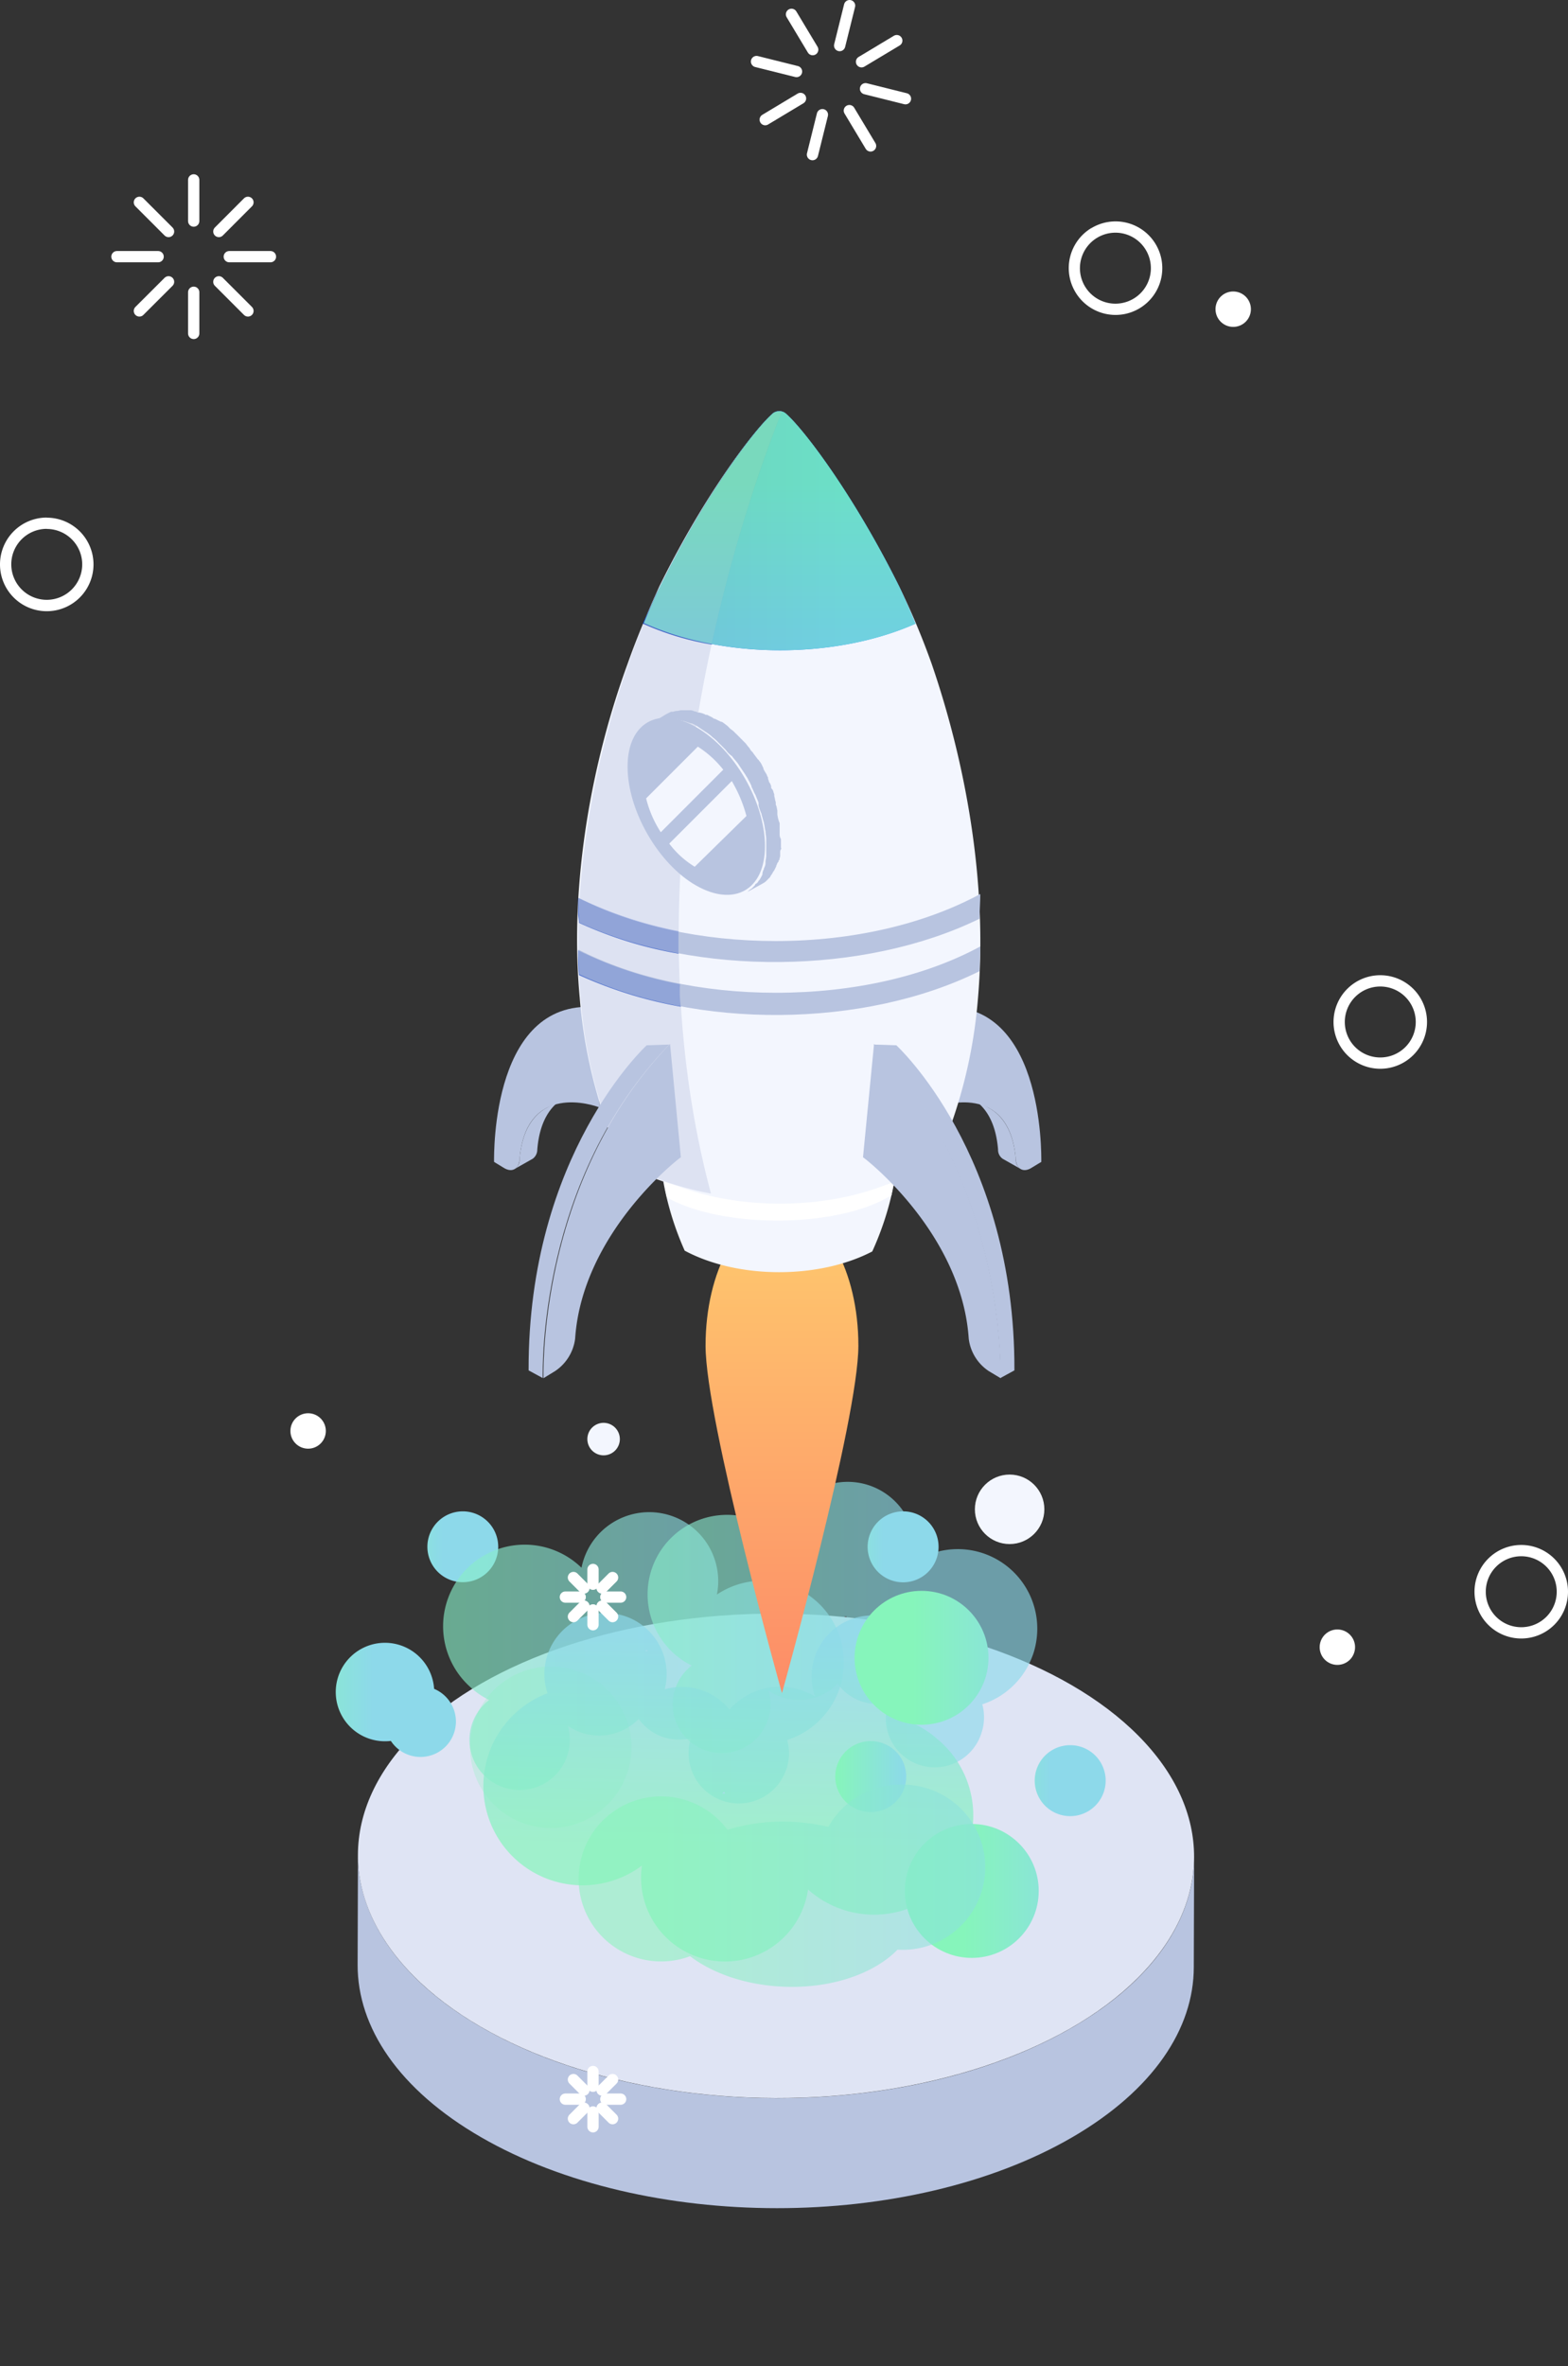 <svg id="Calque_1" data-name="Calque 1" xmlns="http://www.w3.org/2000/svg" xmlns:xlink="http://www.w3.org/1999/xlink" viewBox="0 0 278.06 419.45"><rect x="0" y="0" width="278.06" height="419.45" fill="#333333" stroke="none"/><defs><clipPath id="clip-path" transform="translate(0 -0.94)"><path d="M211.76,330.16l-.06,19.5c0,10.92-7.21,21.82-21.54,30.15-28.86,16.77-75.81,16.77-104.85,0-14.62-8.44-21.92-19.51-21.89-30.57l.06-19.5c0,11.06,7.27,22.13,21.88,30.57,29.05,16.77,76,16.77,104.85,0C204.55,352,211.72,341.08,211.76,330.16Z" style="fill:none"/></clipPath><linearGradient id="Dégradé_sans_nom" x1="-5037.53" y1="3212.47" x2="-5036.53" y2="3212.47" gradientTransform="matrix(12.57, 0, 0, -12.57, 63495.3, 40690.91)" gradientUnits="userSpaceOnUse"><stop offset="0" stop-color="#86f5bb"/><stop offset="1" stop-color="#8dd9ea"/></linearGradient><linearGradient id="Dégradé_sans_nom_2" x1="-5037.53" y1="3212.47" x2="-5036.53" y2="3212.47" gradientTransform="matrix(12.57, 0, 0, -12.57, 63387.58, 40649.45)" xlink:href="#Dégradé_sans_nom"/><linearGradient id="Dégradé_sans_nom_3" x1="-5037.53" y1="3212.47" x2="-5036.53" y2="3212.47" gradientTransform="matrix(12.57, 0, 0, -12.57, 63380.08, 40680.43)" xlink:href="#Dégradé_sans_nom"/><linearGradient id="Dégradé_sans_nom_4" x1="-5395.84" y1="3396.89" x2="-5394.84" y2="3396.89" gradientTransform="matrix(70.93, 0, 0, -51.66, 382787.17, 175767.6)" xlink:href="#Dégradé_sans_nom"/><linearGradient id="Dégradé_sans_nom_5" x1="-5393.87" y1="3395.38" x2="-5392.87" y2="3395.38" gradientTransform="matrix(69.17, 0, 0, -50.38, 373190.64, 171332.97)" xlink:href="#Dégradé_sans_nom"/><linearGradient id="Dégradé_sans_nom_6" x1="-5413.48" y1="3245.36" x2="-5412.48" y2="3245.36" gradientTransform="matrix(20.24, -20.24, -20.24, -20.24, 175381.12, -43572.48)" xlink:href="#Dégradé_sans_nom"/><linearGradient id="Dégradé_sans_nom_7" x1="-5409.31" y1="3406.27" x2="-5409.29" y2="3406.87" gradientTransform="matrix(86.6, 0, 0, -61.8, 468562.05, 210835.75)" xlink:href="#Dégradé_sans_nom"/><linearGradient id="Dégradé_sans_nom_8" x1="-5242.48" y1="3327.17" x2="-5241.48" y2="3327.17" gradientTransform="matrix(23.74, 0, 0, -23.74, 124627.43, 79328.96)" xlink:href="#Dégradé_sans_nom"/><linearGradient id="Dégradé_sans_nom_9" x1="-5037.53" y1="3212.47" x2="-5036.53" y2="3212.47" gradientTransform="matrix(12.57, 0, 0, -12.57, 63465.67, 40649.45)" xlink:href="#Dégradé_sans_nom"/><linearGradient id="Dégradé_sans_nom_10" x1="-5159.5" y1="3280.74" x2="-5158.5" y2="3280.74" gradientTransform="matrix(17.46, 0, 0, -17.46, 90134.23, 57575.99)" xlink:href="#Dégradé_sans_nom"/><linearGradient id="Dégradé_sans_nom_11" x1="-5037.6" y1="3212.51" x2="-5036.6" y2="3212.51" gradientTransform="matrix(12.57, 0, 0, -12.57, 63470.78, 40697.15)" xlink:href="#Dégradé_sans_nom"/><linearGradient id="Dégradé_sans_nom_12" x1="-5242.48" y1="3327.17" x2="-5241.48" y2="3327.17" gradientTransform="matrix(23.74, 0, 0, -23.74, 124618.52, 79287.63)" xlink:href="#Dégradé_sans_nom"/><linearGradient id="Dégradé_sans_nom_13" x1="-5396.77" y1="3370.77" x2="-5395.77" y2="3370.77" gradientTransform="matrix(71.74, 0, 0, -35.86, 387279.06, 121208.44)" xlink:href="#Dégradé_sans_nom"/><linearGradient id="Dégradé_sans_nom_14" x1="-5270.54" y1="3420.94" x2="-5270.54" y2="3419.94" gradientTransform="matrix(27.1, 0, 0, -85.68, 142970.45, 293331.54)" gradientUnits="userSpaceOnUse"><stop offset="0" stop-color="#fec36d"/><stop offset="1" stop-color="#fd8567"/></linearGradient><radialGradient id="Dégradé_sans_nom_15" cx="26023.8" cy="71526.82" r="105.15" gradientTransform="translate(-4592.57 -3202.84) scale(0.17 0.05)" gradientUnits="userSpaceOnUse"><stop offset="0.01" stop-color="#b8c4e0"/><stop offset="0.22" stop-color="#bec9e3"/><stop offset="0.49" stop-color="#ced7ea"/><stop offset="0.8" stop-color="#eaedf6"/><stop offset="1" stop-color="#fff"/></radialGradient><linearGradient id="Dégradé_sans_nom_16" x1="-5359.43" y1="3383.92" x2="-5358.4" y2="3383.92" gradientTransform="matrix(48.18, 0, 0, -42.38, 258319.29, 143517.83)" gradientUnits="userSpaceOnUse"><stop offset="0" stop-color="#0031ba"/><stop offset="1" stop-color="#0089f9"/></linearGradient><linearGradient id="Dégradé_sans_nom_17" x1="-5251.83" y1="3381.23" x2="-5252.75" y2="3380.73" gradientTransform="matrix(24.64, 0, 0, -41.38, 129479.34, 140059.2)" xlink:href="#Dégradé_sans_nom_16"/><linearGradient id="Dégradé_sans_nom_18" x1="-5358.9" y1="3384.42" x2="-5358.9" y2="3383.42" gradientTransform="matrix(48.18, 0, 0, -42.38, 258319.29, 143517.83)" xlink:href="#Dégradé_sans_nom"/></defs><title>onboarding3</title><g id="Groupe_9962" data-name="Groupe 9962"><g id="Groupe_9958" data-name="Groupe 9958"><g id="Groupe_1722" data-name="Groupe 1722"><g id="Groupe_1721" data-name="Groupe 1721"><g id="Groupe_363" data-name="Groupe 363"><g id="Groupe_362" data-name="Groupe 362"><g id="Groupe_360" data-name="Groupe 360"><path id="Tracé_384" data-name="Tracé 384" d="M211.76,330.16l-.06,19.5c0,10.92-7.21,21.82-21.54,30.15-28.86,16.77-75.81,16.77-104.85,0-14.62-8.44-21.92-19.51-21.89-30.57l.06-19.5c0,11.06,7.27,22.13,21.88,30.57,29.05,16.77,76,16.77,104.85,0C204.55,352,211.72,341.08,211.76,330.16Z" transform="translate(0 -0.94)" style="fill:#b8c4e0"/><g style="clip-path:url(#clip-path)"><g id="Groupe_359" data-name="Groupe 359"><path id="Tracé_385" data-name="Tracé 385" d="M211.74,358.81a25.26,25.26,0,0,1-.48,4.25,27.36,27.36,0,0,1-1.2,4.18,29.9,29.9,0,0,1-2,4.21,34.66,34.66,0,0,1-3,4.43,43.08,43.08,0,0,1-4.6,4.95,57.44,57.44,0,0,1-9.39,6.95l-.9.53A83,83,0,0,1,174,395.45a107.35,107.35,0,0,1-14,3.5c-3.11.56-6.27,1-9.46,1.32-2.73.27-5.48.45-8.23.54q-3.8.13-7.6,0c-2.44-.06-4.88-.19-7.3-.39s-4.83-.47-7.21-.8-4.93-.78-7.35-1.28c-2.62-.54-5.2-1.18-7.73-1.9q-4.65-1.32-9-3a79.62,79.62,0,0,1-10.7-5.13c-14.62-8.44-21.92-19.52-21.89-30.58l0,19.5c0,11.06,7.26,22.14,21.88,30.58A81.33,81.33,0,0,0,96,412.94c2.9,1.14,5.91,2.15,9,3,2.53.71,5.11,1.35,7.74,1.9q3.61.75,7.35,1.27c2.38.34,4.78.6,7.21.8s4.85.34,7.3.4,5.06,0,7.6,0c2.75-.09,5.49-.28,8.22-.55,3.19-.31,6.35-.75,9.46-1.31a107.89,107.89,0,0,0,14-3.5,84,84,0,0,0,16.25-7.14l.9-.54a57.87,57.87,0,0,0,9.39-6.95,43.05,43.05,0,0,0,4.6-4.94,35.74,35.74,0,0,0,3-4.43,28.41,28.41,0,0,0,2-4.22,26.15,26.15,0,0,0,1.2-4.17,24.28,24.28,0,0,0,.49-4.25c0-.22,0-.44,0-.66l.06-19.5C211.76,358.38,211.75,358.59,211.74,358.81Z" transform="translate(0 -0.94)" style="fill:#b8c4e0"/></g></g></g><g id="Groupe_361" data-name="Groupe 361"><ellipse id="Ellipse_10" data-name="Ellipse 10" cx="137.62" cy="329.95" rx="42.94" ry="74.14" transform="translate(-192.72 465.69) rotate(-89.84)" style="fill:#dfe4f4"/></g></g></g><g id="Groupe_428" data-name="Groupe 428"><g id="Groupe_368" data-name="Groupe 368"><path id="Tracé_388" data-name="Tracé 388" d="M196.07,316.6a6.29,6.29,0,1,1-6.28-6.29,6.28,6.28,0,0,1,6.28,6.29Z" transform="translate(0 -0.94)" style="fill:url(#Dégradé_sans_nom)"/><path id="Tracé_389" data-name="Tracé 389" d="M88.35,275.15a6.28,6.28,0,1,1-6.28-6.29,6.28,6.28,0,0,1,6.28,6.29Z" transform="translate(0 -0.94)" style="fill:url(#Dégradé_sans_nom_2)"/><path id="Tracé_390" data-name="Tracé 390" d="M80.85,306.12a6.28,6.28,0,1,1-6.28-6.28,6.29,6.29,0,0,1,6.28,6.28Z" transform="translate(0 -0.94)" style="fill:url(#Dégradé_sans_nom_3)"/><path id="Tracé_391" data-name="Tracé 391" d="M86.7,302.33a8.9,8.9,0,1,0,14,4.56,9.82,9.82,0,0,0,12.56-1.22,8.87,8.87,0,0,0,9.26,3.42,8.9,8.9,0,1,0,17.08.3,14.46,14.46,0,0,0-8.84-27.54,14.69,14.69,0,0,0-3.63,1.76,12.88,12.88,0,0,0,.22-1.75,12.24,12.24,0,0,0-24.23-3,14.46,14.46,0,1,0-19.88,21,14.13,14.13,0,0,0,3.49,2.44Zm28.21-8.87-.29.23-.15-.24h.44Z" transform="translate(0 -0.94)" style="opacity:0.64;isolation:isolate;fill:url(#Dégradé_sans_nom_4)"/><path id="Tracé_392" data-name="Tracé 392" d="M122.67,296.19a8.67,8.67,0,1,0,13.62,4.44,9.57,9.57,0,0,0,12.25-1.2,8.69,8.69,0,0,0,9,3.35,8.68,8.68,0,1,0,16.57,5.16,8.15,8.15,0,0,0,.38-2.13,8.46,8.46,0,0,0-.3-2.74,14.1,14.1,0,1,0-12.16-25.15,12.1,12.1,0,0,0,.21-1.71,11.93,11.93,0,0,0-23.63-2.89,14.1,14.1,0,1,0-16,22.86Zm27.51-8.66a3.11,3.11,0,0,1-.28.23c0-.08-.1-.16-.15-.24h.43Z" transform="translate(0 -0.94)" style="opacity:0.64;isolation:isolate;fill:url(#Dégradé_sans_nom_5)"/><circle id="Ellipse_11" data-name="Ellipse 11" cx="97.66" cy="309.74" r="14.31" style="opacity:0.267;isolation:isolate;fill:url(#Dégradé_sans_nom_6)"/><path id="Tracé_393" data-name="Tracé 393" d="M161.77,306.35a10.82,10.82,0,1,0-17.24-4.66A12,12,0,0,0,129.35,304a10.83,10.83,0,0,0-11.47-3.59,10.83,10.83,0,0,0-21-5.39,11.22,11.22,0,0,0-.34,2.7,10.84,10.84,0,0,0,.55,3.39,17.59,17.59,0,1,0,16.74,30.55,15.29,15.29,0,0,0-.15,2.14,14.88,14.88,0,0,0,29.61,2.09,17.59,17.59,0,1,0,22.86-26.73A17.86,17.86,0,0,0,161.77,306.35Zm-33.71,12.53.33-.3c.07.1.14.19.2.29h-.53Z" transform="translate(0 -0.94)" style="opacity:0.709;isolation:isolate;fill:url(#Dégradé_sans_nom_7)"/><circle id="Ellipse_12" data-name="Ellipse 12" cx="172.33" cy="335.21" r="11.87" style="fill:url(#Dégradé_sans_nom_8)"/><path id="Tracé_394" data-name="Tracé 394" d="M166.44,275.15a6.29,6.29,0,1,1-6.28-6.29,6.28,6.28,0,0,1,6.28,6.29Z" transform="translate(0 -0.94)" style="fill:url(#Dégradé_sans_nom_9)"/><path id="Tracé_395" data-name="Tracé 395" d="M77,300.89a8.73,8.73,0,1,1-8.73-8.73h0A8.74,8.74,0,0,1,77,300.89Z" transform="translate(0 -0.94)" style="fill:url(#Dégradé_sans_nom_10)"/><path id="Tracé_396" data-name="Tracé 396" d="M160.7,315.88a6.29,6.29,0,1,1-6.28-6.29,6.28,6.28,0,0,1,6.28,6.29Z" transform="translate(0 -0.94)" style="fill:url(#Dégradé_sans_nom_11)"/><circle id="Ellipse_13" data-name="Ellipse 13" cx="163.42" cy="293.88" r="11.87" style="fill:url(#Dégradé_sans_nom_12)"/></g></g></g><path id="Tracé_2149" data-name="Tracé 2149" d="M160.22,317.31a14.61,14.61,0,0,0-13.32,7.48,35.8,35.8,0,0,0-6.76-.91A33.39,33.39,0,0,0,129,325.32a14.63,14.63,0,1,0-6.63,22.4c4.08,3.09,10,5.16,16.73,5.41,8.46.32,15.95-2.35,20.06-6.57h0a14.64,14.64,0,1,0,1.09-29.25Z" transform="translate(0 -0.94)" style="opacity:0.551;isolation:isolate;fill:url(#Dégradé_sans_nom_13)"/></g><g id="fusee"><g id="OBJECTS"><circle id="Ellipse_417" data-name="Ellipse 417" cx="179.04" cy="267.56" r="6.16" style="fill:#f3f6fe"/><path id="Tracé_21255" data-name="Tracé 21255" d="M109.92,256.05a2.88,2.88,0,1,1-2.87-2.88h0A2.89,2.89,0,0,1,109.92,256.05Z" transform="translate(0 -0.94)" style="fill:#f3f6fe"/><path id="Tracé_21256" data-name="Tracé 21256" d="M152.22,239.49c0-13.28-6-24.09-13.55-24.09s-13.55,10.81-13.55,24.09,13.55,61.59,13.55,61.59S152.22,252.63,152.22,239.49Z" transform="translate(0 -0.94)" style="fill:url(#Dégradé_sans_nom_14)"/><path id="Tracé_21257" data-name="Tracé 21257" d="M117.18,207.46a53.28,53.28,0,0,0,4.24,15.19c9.44,5.06,23.82,5.06,33.26.14a53.2,53.2,0,0,0,4.38-15.33Z" transform="translate(0 -0.94)" style="fill:#f3f6fe"/><path id="Tracé_21258" data-name="Tracé 21258" d="M118.27,213.21c4.24,2.46,11.5,4.1,19.57,4.1,8.49,0,16-1.78,20.26-4.51a16,16,0,0,1,.55-2.47c-12.05,5.34-28.88,5.34-40.93-.14C117.85,211.21,118,212.21,118.27,213.21Z" transform="translate(0 -0.94)" style="fill:url(#Dégradé_sans_nom_15)"/><g id="Groupe_9954" data-name="Groupe 9954"><path id="Tracé_21259" data-name="Tracé 21259" d="M180.14,206.5c-.41-5.06-2.33-7.67-4.52-9l-3.15-1.78c2.19,1.37,4.11,4,4.52,9a1.93,1.93,0,0,0,.82,1.64l3.15,1.78A1.93,1.93,0,0,1,180.14,206.5Z" transform="translate(0 -0.94)" style="fill:#b8c4e0"/><path id="Tracé_21260" data-name="Tracé 21260" d="M165.9,179.54c19.17-2.19,18.76,25.86,18.76,27.37l-1.65,1c-1.5,1-2.73.27-2.87-1.37-1.1-14-13.41-9.58-14.1-9.31Z" transform="translate(0 -0.94)" style="fill:#b8c4e0"/><path id="Tracé_21261" data-name="Tracé 21261" d="M171.65,179.26h-.27L171,179l-.14-.14-.54-.27h-.14l-.55-.14h-.13l-.55-.14h-.14l-.68-.13H168l-.55-.14h-4.24l-.68.14,3.14,1.78h4l.55.13h.14l.54.14H171l.68.14h.14l.55.13h.14c.13,0,.27.14.54.14h.14l.55.27.13.14.41.28.28.13Z" transform="translate(0 -0.94)" style="fill:#b8c4e0"/><path id="Tracé_21262" data-name="Tracé 21262" d="M166,197.19l-3.15-1.78-.13-17.79,3.14,1.92Z" transform="translate(0 -0.94)" style="fill:#b8c4e0"/></g><g id="Groupe_9955" data-name="Groupe 9955"><path id="Tracé_21263" data-name="Tracé 21263" d="M92.13,206.5c.41-5.06,2.33-7.67,4.52-9l3.14-1.78c-2.19,1.37-4.1,4-4.51,9a2,2,0,0,1-.82,1.64l-3.15,1.78A1.93,1.93,0,0,0,92.13,206.5Z" transform="translate(0 -0.94)" style="fill:#b8c4e0"/><path id="Tracé_21264" data-name="Tracé 21264" d="M106.36,179.54c-19.16-2.19-18.75,25.86-18.75,27.37l1.64,1c1.51,1,2.74.27,2.88-1.37,1.09-14,13.41-9.58,14.1-9.31Z" transform="translate(0 -0.94)" style="fill:#b8c4e0"/><path id="Tracé_21265" data-name="Tracé 21265" d="M106.23,197.19l3.15-1.78.13-17.79-3.15,1.92Z" transform="translate(0 -0.94)" style="fill:#b8c4e0"/></g><path id="Tracé_21266" data-name="Tracé 21266" d="M173.43,177.89a88.2,88.2,0,0,1-7.66,29.57c-15.6,8.21-39.7,8.21-55.3-.14a88.16,88.16,0,0,1-7.67-29.56c-1.91-20.67,2.33-42.3,8.49-59.13,1.64-4.66,3.56-9.17,5.61-13.69,8.21-16.7,17.25-28.33,20.26-30.8a1.86,1.86,0,0,1,2.05,0c3,2.46,12,14.23,20.26,30.8a132.43,132.43,0,0,1,5.75,13.69C171.1,135.74,175.21,157.22,173.43,177.89Z" transform="translate(0 -0.94)" style="fill:#f3f6fe"/><path id="Tracé_21267" data-name="Tracé 21267" d="M162.34,111.51q-1.43-3.49-2.87-6.57c-8.21-16.56-17.25-28.33-20.26-30.8a1.86,1.86,0,0,0-2.05,0c-3,2.46-12,14.23-20.12,30.8-1,2-1.91,4.24-2.87,6.43C128.27,117.81,148.11,117.81,162.34,111.51Z" transform="translate(0 -0.94)" style="fill:url(#Dégradé_sans_nom_16)"/><path id="Tracé_21268" data-name="Tracé 21268" d="M138.67,73.87a270.86,270.86,0,0,0-12.46,41.33A49.41,49.41,0,0,1,114,111.5c.27-.68.68-1.5,1-2.19s.82-1.77,1.23-2.73a14.69,14.69,0,0,1,.82-1.51c8.08-16.7,17.11-28.47,20.12-30.93a1.43,1.43,0,0,1,1.23-.28Z" transform="translate(0 -0.94)" style="fill:url(#Dégradé_sans_nom_17)"/><path id="Tracé_21269" data-name="Tracé 21269" d="M138.67,73.87a1.91,1.91,0,0,0-1.51.27c-3,2.47-12,14.24-20.12,30.8a119.89,119.89,0,0,0-5.61,13.69c-6,17-10.26,38.46-8.48,59.13a85,85,0,0,0,7.66,29.56,57.47,57.47,0,0,0,15.47,5.2C109.92,152.3,132.51,89.06,138.67,73.87Z" transform="translate(0 -0.94)" style="fill:#b8c4e0;opacity:0.38;isolation:isolate"/><path id="Tracé_21270" data-name="Tracé 21270" d="M120.33,170a71.35,71.35,0,0,1-17.66-5.47c0-.55-.14-1.1-.14-1.64h0a17.36,17.36,0,0,1,.14-2.6,72.33,72.33,0,0,0,17.66,5.88h0Z" transform="translate(0 -0.94)" style="fill:#0031ba;opacity:0.53;isolation:isolate"/><path id="Tracé_21271" data-name="Tracé 21271" d="M120.73,179.4a75.23,75.23,0,0,1-18.06-5.61c-.14-1.37-.14-2.88-.14-4.25v-.13a70.29,70.29,0,0,0,18.06,6A19.54,19.54,0,0,0,120.73,179.4Z" transform="translate(0 -0.94)" style="fill:#0031ba;opacity:0.53;isolation:isolate"/><path id="Tracé_21272" data-name="Tracé 21272" d="M96.24,245.23c0-1.77-.69-35.17,22.44-59.12l-4,.13s-21.07,19.3-20.94,57.63Z" transform="translate(0 -0.94)" style="fill:#b8c4e0"/><path id="Tracé_21273" data-name="Tracé 21273" d="M118.82,186c-23.13,23.95-22.45,57.49-22.45,59.26L98.43,244a8.13,8.13,0,0,0,3.56-5.75c1.23-18.47,17.93-31.61,18.75-32.16Z" transform="translate(0 -0.94)" style="fill:#b8c4e0"/><path id="Tracé_21274" data-name="Tracé 21274" d="M177.4,245.23c0-1.77.69-35.17-22.45-59.12l4,.13s21.08,19.3,20.94,57.63Z" transform="translate(0 -0.94)" style="fill:#b8c4e0"/><path id="Tracé_21275" data-name="Tracé 21275" d="M155,186c23.14,23.95,22.45,57.49,22.45,59.26L175.35,244a8.07,8.07,0,0,1-3.56-5.75c-1.23-18.47-17.93-31.61-18.75-32.16Z" transform="translate(0 -0.94)" style="fill:#b8c4e0"/><path id="Tracé_21276" data-name="Tracé 21276" d="M123.47,129.85c6.71,3.83,12.19,13.28,12.19,21.08s-5.48,10.81-12.19,7-12.18-13.28-12.18-21.08S116.77,126,123.47,129.85Z" transform="translate(0 -0.94)" style="fill:#b8c4e0"/><path id="Tracé_21277" data-name="Tracé 21277" d="M123.47,133.14a20.57,20.57,0,0,1,9.45,16.28c0,6-4.25,8.35-9.45,5.34A20.56,20.56,0,0,1,114,138.47C114,132.45,118.27,130.12,123.47,133.14Z" transform="translate(0 -0.94)" style="fill:#b8c4e0"/><path id="Tracé_21278" data-name="Tracé 21278" d="M128.26,137.38l-11.08,11.09a19.58,19.58,0,0,1-2.6-6l9.17-9.17A18.39,18.39,0,0,1,128.26,137.38Z" transform="translate(0 -0.94)" style="fill:#b8c4e0"/><path id="Tracé_21279" data-name="Tracé 21279" d="M132.37,145.59l-9.17,9a16.23,16.23,0,0,1-4.52-4.1l11.09-11.09A24.73,24.73,0,0,1,132.37,145.59Z" transform="translate(0 -0.94)" style="fill:#b8c4e0"/><path id="Tracé_21280" data-name="Tracé 21280" d="M138.26,148.88V147.1a.82.82,0,0,0-.14-.55h0c0-.14-.14-.41-.14-.55a5.1,5.1,0,0,1-.13-.68v-.69l-.14-.68c0-.14-.14-.27-.14-.41v-.28c0-.27-.14-.41-.14-.68l-.13-.55v-.27l-.14-.41a1,1,0,0,0-.27-.55.49.49,0,0,1-.14-.41h0v-.14c-.14-.27-.14-.41-.27-.54s-.14-.41-.28-.69v-.27c-.14-.14-.14-.28-.27-.55l-.41-.68-.14-.28v-.13l-.27-.55a3,3,0,0,0-.55-.82.13.13,0,0,0-.13-.14h0l-.82-1.09h0c-.14-.28-.41-.42-.55-.69a2,2,0,0,0-.41-.55h0l-.41-.54-.55-.55-.13-.14-.14-.13-.27-.28-.55-.55-.14-.13-.14-.14-.27-.27-.55-.41-.27-.28-.14-.14-.14-.13-.54-.41-.41-.28h-.14l-.55-.27-.55-.27h-.13l-.41-.28-.55-.27-.27-.14h-.28c-.14-.14-.27-.14-.55-.27l-.54-.14h-.28l-.27-.14-.55-.13h.14l-.55-.14h-1.78l-.68.14h-.14c-.27,0-.41.13-.68.13H119l-.82.41h0l-2.73,1.65.82-.41h.14c.27-.14.54-.14.82-.28h.13c.28,0,.55-.14,1-.14h.55c.27,0,.68.14,1,.14h.13c.41.14.69.14,1.1.28h.14l1.23.41h.14a5.28,5.28,0,0,1,1.23.68l1.23.82h0a8.06,8.06,0,0,1,1.1.82l.14.14a6.7,6.7,0,0,1,1.1,1l.14.13,1,1,.13.14a4.22,4.22,0,0,0,1.1,1.09h0c.28.42.69.83,1,1.24h0l.82,1.23.55.82c.14.27.27.41.41.68l.14.28a7.37,7.37,0,0,1,.54,1.09v.14c.28.41.42,1,.69,1.37h0c.14.41.41,1,.55,1.37v.54a10.05,10.05,0,0,0,.54,1.51v.14c.14.41.28,1,.41,1.37v.13c.14.41.14,1,.28,1.37h0c0,.41.13,1,.13,1.37v3c0,.41-.13.82-.13,1.1v.13a1.91,1.91,0,0,1-.28,1v.14a2,2,0,0,0-.27.82v.14a7.66,7.66,0,0,1-.55,1l-.14.13a1,1,0,0,1-.54.55l-.14.27-.41.41-.14.14a2.42,2.42,0,0,0-.68.55h0l2.74-1.51a2.39,2.39,0,0,0,.68-.54l.14-.14.41-.41.13-.28a2.77,2.77,0,0,0,.42-.68l.13-.14h0l.41-.82h0v-.14c.14-.13.14-.41.28-.54s.13-.14.13-.28a.13.13,0,0,1,.14-.13h0v-.14l.14-.55v-.68a.83.83,0,0,1,.14-.55.2.2,0,0,0,0-.27h0V149.7h0C138.26,149.29,138.26,149,138.26,148.88Z" transform="translate(0 -0.94)" style="fill:#b8c4e0"/><path id="Tracé_21281" data-name="Tracé 21281" d="M128.26,137.38l-11.08,11.09a19.58,19.58,0,0,1-2.6-6l9.17-9.17A18.39,18.39,0,0,1,128.26,137.38Z" transform="translate(0 -0.94)" style="fill:#f3f6fe"/><path id="Tracé_21282" data-name="Tracé 21282" d="M132.37,145.59l-9.17,9a16.23,16.23,0,0,1-4.52-4.1l11.09-11.09A24.73,24.73,0,0,1,132.37,145.59Z" transform="translate(0 -0.94)" style="fill:#f3f6fe"/><path id="Tracé_21283" data-name="Tracé 21283" d="M162.34,111.51q-1.43-3.49-2.87-6.57c-8.21-16.56-17.25-28.33-20.26-30.8a1.86,1.86,0,0,0-2.05,0c-3,2.46-12,14.23-20.12,30.8-1,2-1.91,4.24-2.87,6.43C128.27,117.81,148.11,117.81,162.34,111.51Z" transform="translate(0 -0.94)" style="opacity:0.806;isolation:isolate;fill:url(#Dégradé_sans_nom_18)"/><path id="Tracé_21284" data-name="Tracé 21284" d="M138.67,73.87a270.86,270.86,0,0,0-12.46,41.33A49.41,49.41,0,0,1,114,111.5c.27-.68.68-1.5,1-2.19s.82-1.77,1.23-2.73a14.69,14.69,0,0,1,.82-1.51c8.08-16.7,17.11-28.47,20.12-30.93a1.43,1.43,0,0,1,1.23-.28Z" transform="translate(0 -0.94)" style="fill:#1d8df5;opacity:0.001;isolation:isolate"/><path id="Tracé_21285" data-name="Tracé 21285" d="M173.71,173.1c0-1.5.13-3,.13-4.38-9.85,5.34-22.58,8.21-36.27,8.21-13.14,0-25.46-2.73-35-7.66,0,1.51.14,2.87.14,4.38C123.47,183.5,153.31,183.23,173.71,173.1Z" transform="translate(0 -0.94)" style="fill:#b8c4e0"/><path id="Tracé_21286" data-name="Tracé 21286" d="M173.71,163.8c0-1.51.13-3,.13-4.38-9.85,5.33-22.58,8.34-36.27,8.34-13.14,0-25.46-2.73-35-7.66,0,1.51.14,2.87.14,4.38C123.47,174.06,153.31,173.79,173.71,163.8Z" transform="translate(0 -0.94)" style="fill:#b8c4e0"/><g id="Groupe_9957" data-name="Groupe 9957" style="opacity:0.53"><g id="Groupe_9956" data-name="Groupe 9956" style="opacity:0.4"><path id="Tracé_21287" data-name="Tracé 21287" d="M120.73,179.4a75.23,75.23,0,0,1-18.06-5.61c-.14-1.37-.14-2.88-.14-4.25v-.13a70.29,70.29,0,0,0,18.06,6A19.54,19.54,0,0,0,120.73,179.4Z" transform="translate(0 -0.94)" style="fill:#0031ba"/></g><path id="Tracé_21288" data-name="Tracé 21288" d="M120.32,170a71.41,71.41,0,0,1-17.65-5.47c0-.55-.14-1.1-.14-1.64h0c0-1-.14-1.78-.14-2.74h.28A72.85,72.85,0,0,0,120.32,166h0Z" transform="translate(0 -0.94)" style="fill:#0031ba;opacity:0.4;isolation:isolate"/></g></g></g></g><g id="Groupe_9959" data-name="Groupe 9959"><g id="Groupe_9937" data-name="Groupe 9937"><g id="Tracé_85" data-name="Tracé 85"><path d="M276.06,283.11a6.29,6.29,0,1,1-6.29-6.29,6.29,6.29,0,0,1,6.29,6.29Z" transform="translate(0 -0.94)" style="fill:none"/><path d="M269.77,276.82a6.29,6.29,0,1,0,6.29,6.29,6.29,6.29,0,0,0-6.29-6.29m0-2a8.29,8.29,0,1,1-8.29,8.29A8.29,8.29,0,0,1,269.77,274.82Z" transform="translate(0 -0.94)" style="fill:#fff"/></g><circle id="Ellipse_7" data-name="Ellipse 7" cx="237.16" cy="292" r="3.14" style="fill:#fff"/><g id="Groupe_44" data-name="Groupe 44"><g id="Groupe_40" data-name="Groupe 40"><line id="Ligne_24" data-name="Ligne 24" x1="105.16" y1="367.22" x2="105.16" y2="369.84" style="fill:none;stroke:#fff;stroke-linecap:round;stroke-miterlimit:10;stroke-width:2px"/><line id="Ligne_25" data-name="Ligne 25" x1="105.16" y1="374.39" x2="105.16" y2="377.02" style="fill:none;stroke:#fff;stroke-linecap:round;stroke-miterlimit:10;stroke-width:2px"/></g><g id="Groupe_41" data-name="Groupe 41"><line id="Ligne_26" data-name="Ligne 26" x1="110.06" y1="372.12" x2="107.43" y2="372.12" style="fill:none;stroke:#fff;stroke-linecap:round;stroke-miterlimit:10;stroke-width:2px"/><line id="Ligne_27" data-name="Ligne 27" x1="102.89" y1="372.12" x2="100.26" y2="372.12" style="fill:none;stroke:#fff;stroke-linecap:round;stroke-miterlimit:10;stroke-width:2px"/></g><g id="Groupe_42" data-name="Groupe 42"><line id="Ligne_28" data-name="Ligne 28" x1="101.69" y1="368.65" x2="103.55" y2="370.51" style="fill:none;stroke:#fff;stroke-linecap:round;stroke-miterlimit:10;stroke-width:2px"/><line id="Ligne_29" data-name="Ligne 29" x1="106.77" y1="373.72" x2="108.63" y2="375.58" style="fill:none;stroke:#fff;stroke-linecap:round;stroke-miterlimit:10;stroke-width:2px"/></g><g id="Groupe_43" data-name="Groupe 43"><line id="Ligne_30" data-name="Ligne 30" x1="108.63" y1="368.65" x2="106.77" y2="370.51" style="fill:none;stroke:#fff;stroke-linecap:round;stroke-miterlimit:10;stroke-width:2px"/><line id="Ligne_31" data-name="Ligne 31" x1="103.55" y1="373.72" x2="101.69" y2="375.58" style="fill:none;stroke:#fff;stroke-linecap:round;stroke-miterlimit:10;stroke-width:2px"/></g></g></g><g id="Groupe_9953" data-name="Groupe 9953"><g id="Groupe_9937-2" data-name="Groupe 9937-2"><g id="Tracé_84" data-name="Tracé 84"><path d="M14.58,101a6.29,6.29,0,1,1-6.29-6.29h0A6.29,6.29,0,0,1,14.58,101Z" transform="translate(0 -0.94)" style="fill:none"/><path d="M8.29,94.69A6.29,6.29,0,1,0,14.58,101a6.29,6.29,0,0,0-6.29-6.29m0-2A8.29,8.29,0,1,1,0,101,8.3,8.3,0,0,1,8.29,92.69Z" transform="translate(0 -0.94)" style="fill:#fff"/></g><g id="Tracé_85-2" data-name="Tracé 85-2"><path d="M251.06,182.11a6.29,6.29,0,1,1-6.29-6.29,6.29,6.29,0,0,1,6.29,6.29Z" transform="translate(0 -0.94)" style="fill:none"/><path d="M244.77,175.82a6.29,6.29,0,1,0,6.29,6.29,6.29,6.29,0,0,0-6.29-6.29m0-2a8.29,8.29,0,1,1-8.29,8.29A8.29,8.29,0,0,1,244.77,173.82Z" transform="translate(0 -0.94)" style="fill:#fff"/></g><g id="Groupe_34" data-name="Groupe 34"><g id="Groupe_30" data-name="Groupe 30"><line id="Ligne_8" data-name="Ligne 8" x1="34.35" y1="31.89" x2="34.35" y2="39.19" style="fill:none;stroke:#fff;stroke-linecap:round;stroke-miterlimit:10;stroke-width:2px"/><line id="Ligne_9" data-name="Ligne 9" x1="34.35" y1="51.81" x2="34.35" y2="59.11" style="fill:none;stroke:#fff;stroke-linecap:round;stroke-miterlimit:10;stroke-width:2px"/></g><g id="Groupe_31" data-name="Groupe 31"><line id="Ligne_10" data-name="Ligne 10" x1="47.96" y1="45.5" x2="40.66" y2="45.5" style="fill:none;stroke:#fff;stroke-linecap:round;stroke-miterlimit:10;stroke-width:2px"/><line id="Ligne_11" data-name="Ligne 11" x1="28.04" y1="45.5" x2="20.74" y2="45.5" style="fill:none;stroke:#fff;stroke-linecap:round;stroke-miterlimit:10;stroke-width:2px"/></g><g id="Groupe_32" data-name="Groupe 32"><line id="Ligne_12" data-name="Ligne 12" x1="24.72" y1="35.87" x2="29.89" y2="41.04" style="fill:none;stroke:#fff;stroke-linecap:round;stroke-miterlimit:10;stroke-width:2px"/><line id="Ligne_13" data-name="Ligne 13" x1="38.81" y1="49.96" x2="43.97" y2="55.12" style="fill:none;stroke:#fff;stroke-linecap:round;stroke-miterlimit:10;stroke-width:2px"/></g><g id="Groupe_33" data-name="Groupe 33"><line id="Ligne_14" data-name="Ligne 14" x1="43.97" y1="35.87" x2="38.81" y2="41.04" style="fill:none;stroke:#fff;stroke-linecap:round;stroke-miterlimit:10;stroke-width:2px"/><line id="Ligne_15" data-name="Ligne 15" x1="29.89" y1="49.96" x2="24.72" y2="55.12" style="fill:none;stroke:#fff;stroke-linecap:round;stroke-miterlimit:10;stroke-width:2px"/></g></g><g id="Groupe_44-2" data-name="Groupe 44-2"><g id="Groupe_40-2" data-name="Groupe 40-2"><line id="Ligne_24-2" data-name="Ligne 24-2" x1="105.16" y1="278.22" x2="105.16" y2="280.84" style="fill:none;stroke:#fff;stroke-linecap:round;stroke-miterlimit:10;stroke-width:2px"/><line id="Ligne_25-2" data-name="Ligne 25-2" x1="105.16" y1="285.39" x2="105.16" y2="288.02" style="fill:none;stroke:#fff;stroke-linecap:round;stroke-miterlimit:10;stroke-width:2px"/></g><g id="Groupe_41-2" data-name="Groupe 41-2"><line id="Ligne_26-2" data-name="Ligne 26-2" x1="110.06" y1="283.12" x2="107.43" y2="283.12" style="fill:none;stroke:#fff;stroke-linecap:round;stroke-miterlimit:10;stroke-width:2px"/><line id="Ligne_27-2" data-name="Ligne 27-2" x1="102.89" y1="283.12" x2="100.26" y2="283.12" style="fill:none;stroke:#fff;stroke-linecap:round;stroke-miterlimit:10;stroke-width:2px"/></g><g id="Groupe_42-2" data-name="Groupe 42-2"><line id="Ligne_28-2" data-name="Ligne 28-2" x1="101.69" y1="279.65" x2="103.55" y2="281.51" style="fill:none;stroke:#fff;stroke-linecap:round;stroke-miterlimit:10;stroke-width:2px"/><line id="Ligne_29-2" data-name="Ligne 29-2" x1="106.77" y1="284.72" x2="108.63" y2="286.58" style="fill:none;stroke:#fff;stroke-linecap:round;stroke-miterlimit:10;stroke-width:2px"/></g><g id="Groupe_43-2" data-name="Groupe 43-2"><line id="Ligne_30-2" data-name="Ligne 30-2" x1="108.63" y1="279.65" x2="106.77" y2="281.51" style="fill:none;stroke:#fff;stroke-linecap:round;stroke-miterlimit:10;stroke-width:2px"/><line id="Ligne_31-2" data-name="Ligne 31-2" x1="103.55" y1="284.72" x2="101.69" y2="286.58" style="fill:none;stroke:#fff;stroke-linecap:round;stroke-miterlimit:10;stroke-width:2px"/></g></g></g></g></g><g id="Groupe_9953-2" data-name="Groupe 9953-2"><g id="Groupe_9937-3" data-name="Groupe 9937-3"><g id="Tracé_84-2" data-name="Tracé 84-2"><path d="M192.41,51.72a6.29,6.29,0,1,0,2.15-8.63h0A6.28,6.28,0,0,0,192.41,51.72Z" transform="translate(0 -0.94)" style="fill:none"/><path d="M194.56,43.09a6.29,6.29,0,1,0,8.63,2.15,6.28,6.28,0,0,0-8.63-2.15m-1-1.72a8.29,8.29,0,1,1-2.84,11.38A8.29,8.29,0,0,1,193.53,41.37Z" transform="translate(0 -0.94)" style="fill:#fff"/></g><circle id="Ellipse_6" data-name="Ellipse 6" cx="218.69" cy="54.81" r="3.14" style="fill:#fff"/><circle id="Ellipse_7-2" data-name="Ellipse 7-2" cx="54.64" cy="253.67" r="3.14" style="fill:#fff"/><g id="Groupe_34-2" data-name="Groupe 34-2"><g id="Groupe_30-2" data-name="Groupe 30-2"><line id="Ligne_8-2" data-name="Ligne 8-2" x1="140.36" y1="2.54" x2="144.12" y2="8.8" style="fill:none;stroke:#fff;stroke-linecap:round;stroke-miterlimit:10;stroke-width:2px"/><line id="Ligne_9-2" data-name="Ligne 9-2" x1="150.62" y1="19.61" x2="154.38" y2="25.87" style="fill:none;stroke:#fff;stroke-linecap:round;stroke-miterlimit:10;stroke-width:2px"/></g><g id="Groupe_31-2" data-name="Groupe 31-2"><line id="Ligne_10-2" data-name="Ligne 10-2" x1="135.7" y1="21.21" x2="141.96" y2="17.45" style="fill:none;stroke:#fff;stroke-linecap:round;stroke-miterlimit:10;stroke-width:2px"/><line id="Ligne_11-2" data-name="Ligne 11-2" x1="152.78" y1="10.95" x2="159.03" y2="7.2" style="fill:none;stroke:#fff;stroke-linecap:round;stroke-miterlimit:10;stroke-width:2px"/></g><g id="Groupe_32-2" data-name="Groupe 32-2"><line id="Ligne_12-2" data-name="Ligne 12-2" x1="150.66" y1="1" x2="148.9" y2="8.08" style="fill:none;stroke:#fff;stroke-linecap:round;stroke-miterlimit:10;stroke-width:2px"/><line id="Ligne_13-2" data-name="Ligne 13-2" x1="145.84" y1="20.33" x2="144.08" y2="27.41" style="fill:none;stroke:#fff;stroke-linecap:round;stroke-miterlimit:10;stroke-width:2px"/></g><g id="Groupe_33-2" data-name="Groupe 33-2"><line id="Ligne_14-2" data-name="Ligne 14-2" x1="134.16" y1="10.91" x2="141.25" y2="12.68" style="fill:none;stroke:#fff;stroke-linecap:round;stroke-miterlimit:10;stroke-width:2px"/><line id="Ligne_15-2" data-name="Ligne 15-2" x1="153.49" y1="15.73" x2="160.57" y2="17.5" style="fill:none;stroke:#fff;stroke-linecap:round;stroke-miterlimit:10;stroke-width:2px"/></g></g></g></g></g></svg>